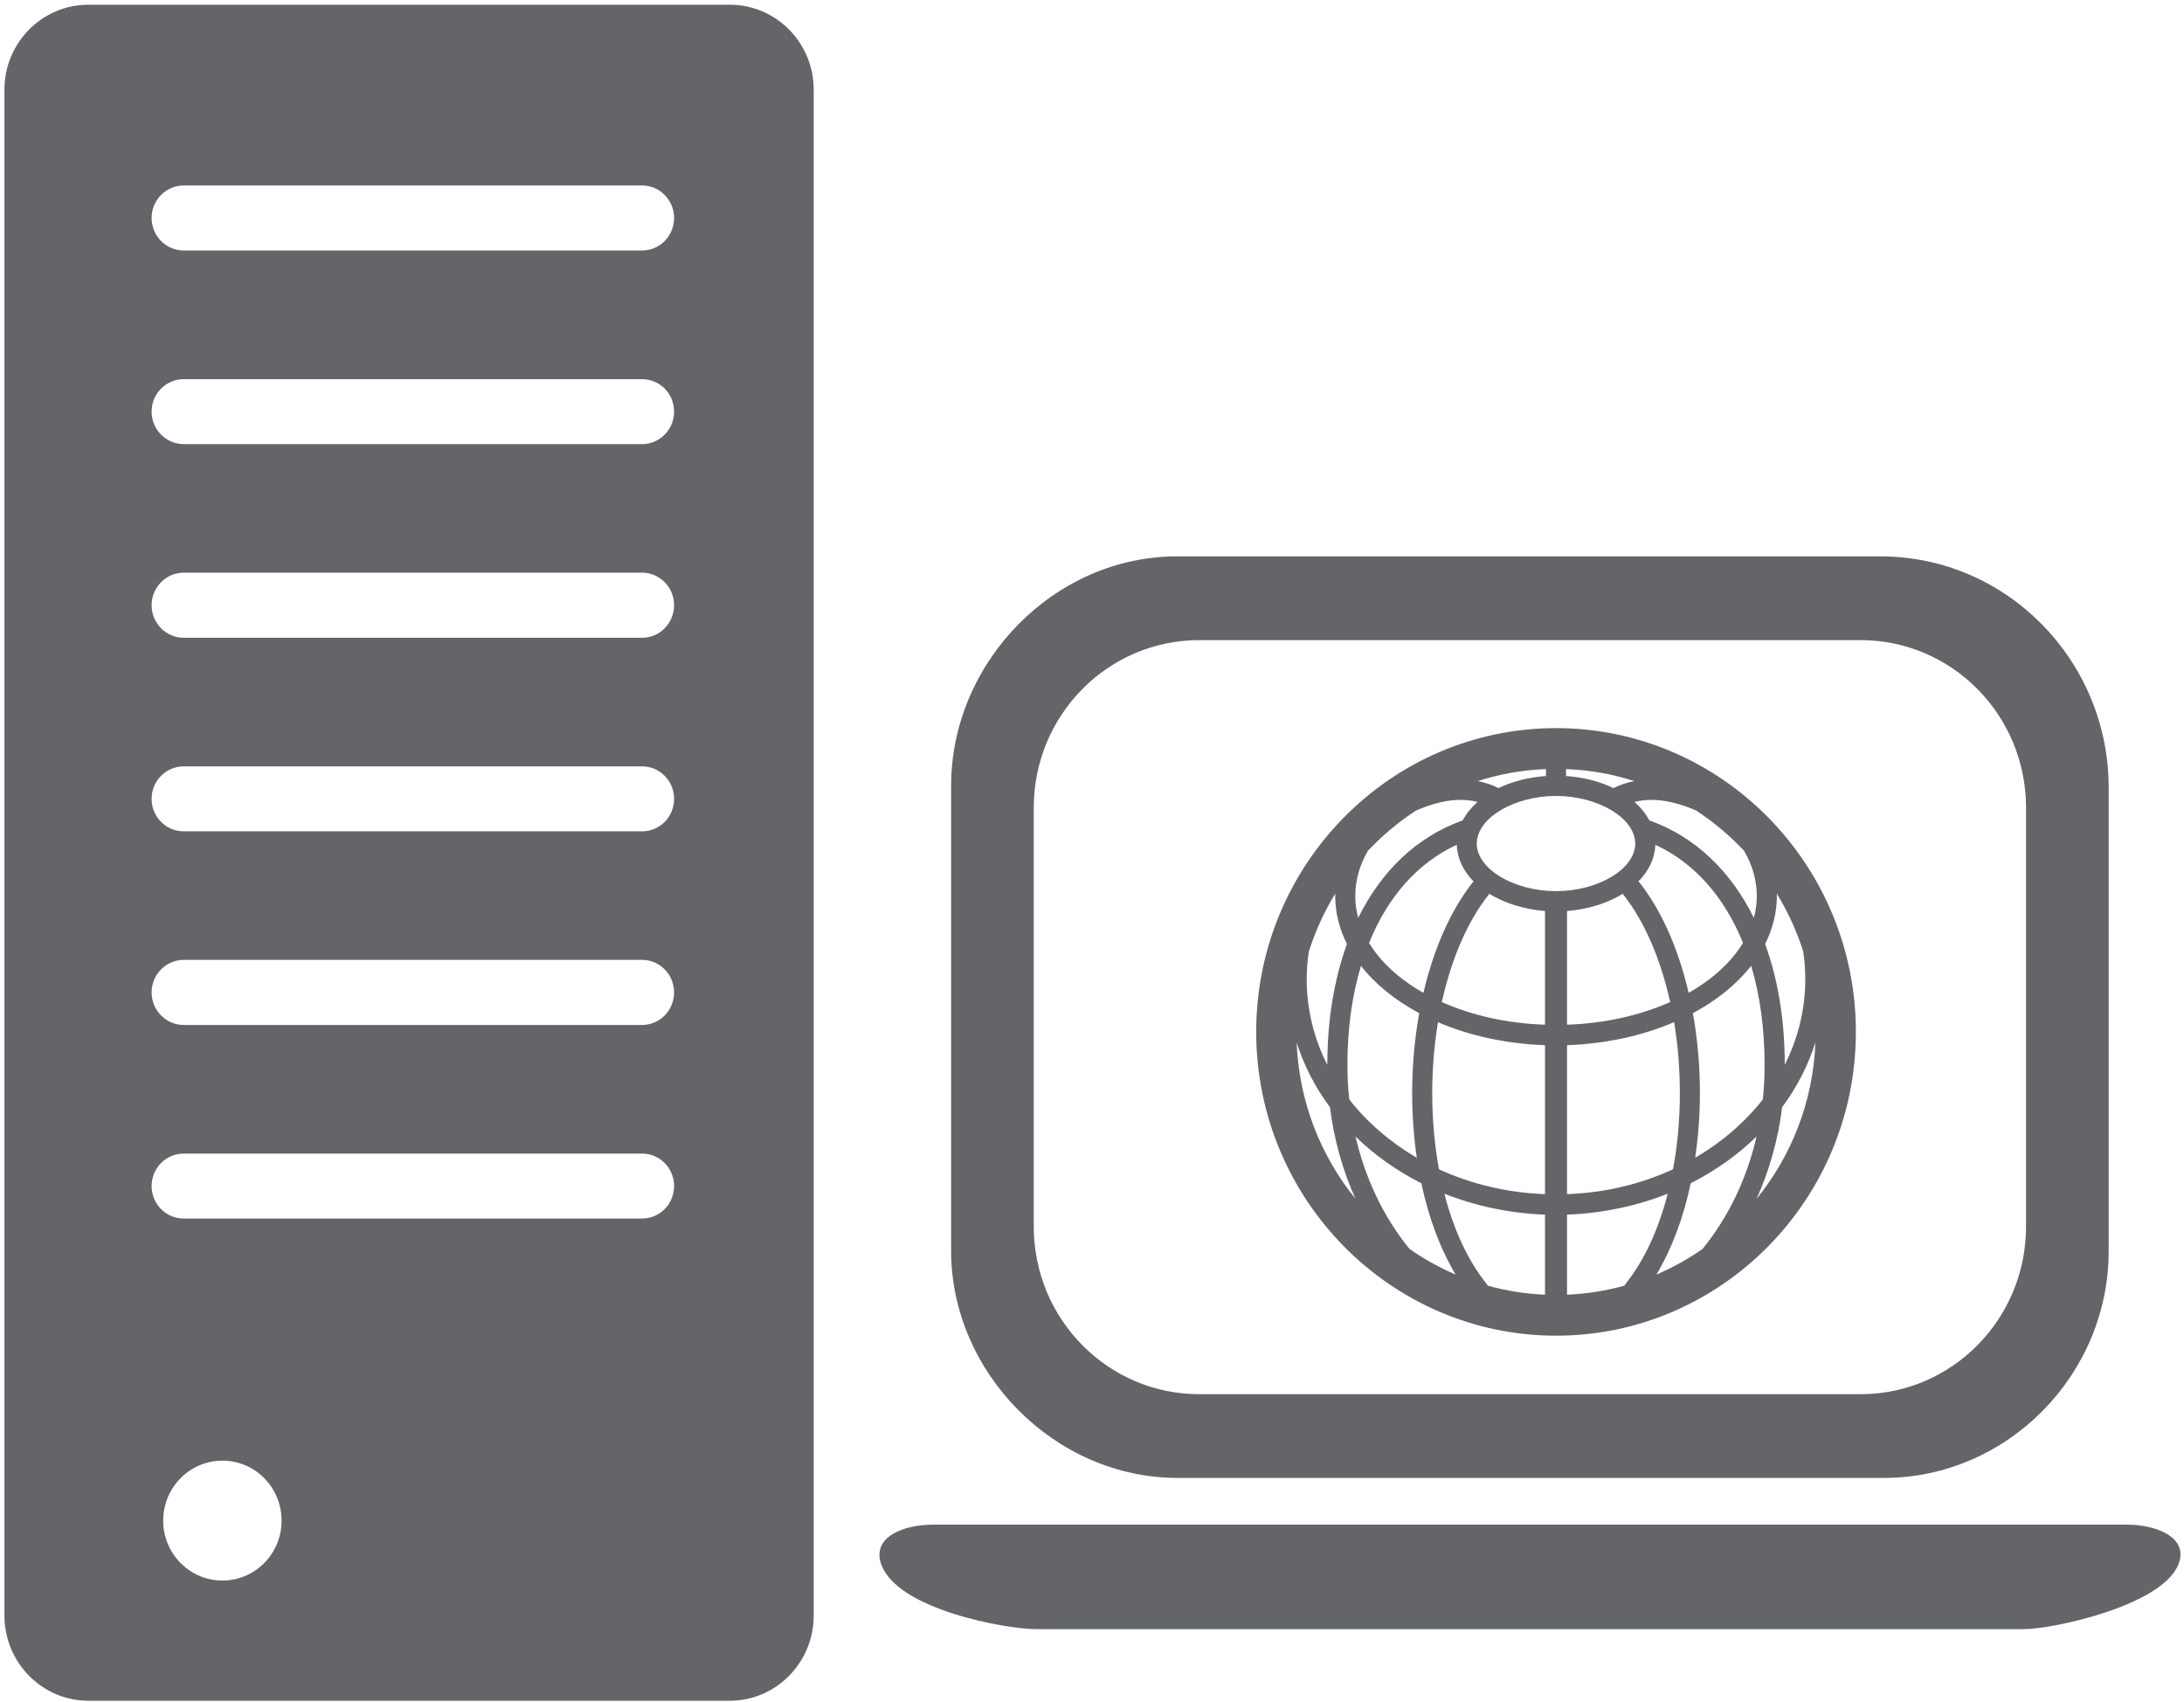 <?xml version="1.0" encoding="UTF-8" standalone="no"?>
<svg width="86px" height="67px" viewBox="0 0 86 67" version="1.1" xmlns="http://www.w3.org/2000/svg" xmlns:xlink="http://www.w3.org/1999/xlink">
    <!-- Generator: Sketch 50.2 (55047) - http://www.bohemiancoding.com/sketch -->
    <title>Host_Computer_International_Office_Distributed_Enterprise</title>
    <desc>Created with Sketch.</desc>
    <defs></defs>
    <g id="Page-1" stroke="none" stroke-width="1" fill="none" fill-rule="evenodd">
        <g id="Host_Computer_International_Office_Distributed_Enterprise" fill="#636569">
            <g id="Group-8">
                <path d="M25.283,9.862 L7.235,9.862 C6.537,9.862 5.97,9.29 5.97,8.58 C5.97,7.879 6.537,7.302 7.235,7.302 L25.283,7.302 C25.981,7.302 26.544,7.879 26.544,8.58 C26.544,9.29 25.981,9.862 25.283,9.862 M25.283,17.486 L7.235,17.486 C6.537,17.486 5.97,16.911 5.97,16.207 C5.97,15.497 6.537,14.929 7.235,14.929 L25.283,14.929 C25.981,14.929 26.544,15.497 26.544,16.207 C26.544,16.911 25.981,17.486 25.283,17.486 M25.283,25.11 L7.235,25.11 C6.537,25.11 5.97,24.535 5.97,23.828 C5.97,23.124 6.537,22.547 7.235,22.547 L25.283,22.547 C25.981,22.547 26.544,23.124 26.544,23.828 C26.544,24.535 25.981,25.11 25.283,25.11 M25.283,32.731 L7.235,32.731 C6.537,32.731 5.97,32.163 5.97,31.452 C5.97,30.742 6.537,30.174 7.235,30.174 L25.283,30.174 C25.981,30.174 26.544,30.742 26.544,31.452 C26.544,32.163 25.981,32.731 25.283,32.731 M25.283,40.355 L7.235,40.355 C6.537,40.355 5.97,39.78 5.97,39.073 C5.97,38.369 6.537,37.792 7.235,37.792 L25.283,37.792 C25.981,37.792 26.544,38.369 26.544,39.073 C26.544,39.78 25.981,40.355 25.283,40.355 M25.283,47.976 L7.235,47.976 C6.537,47.976 5.97,47.408 5.97,46.697 C5.97,45.99 6.537,45.419 7.235,45.419 L25.283,45.419 C25.981,45.419 26.544,45.99 26.544,46.697 C26.544,47.408 25.981,47.976 25.283,47.976 M8.759,62.229 C7.47,62.229 6.426,61.172 6.426,59.872 C6.426,58.564 7.47,57.509 8.759,57.509 C10.047,57.509 11.088,58.564 11.088,59.872 C11.088,61.172 10.047,62.229 8.759,62.229 M28.74,0.186 L3.479,0.186 C1.657,0.186 0.175,1.685 0.175,3.528 L0.175,63.61 C0.175,65.457 1.657,66.962 3.479,66.962 L28.74,66.962 C30.559,66.962 32.041,65.457 32.041,63.61 L32.041,3.528 C32.041,1.685 30.559,0.186 28.74,0.186" id="Fill-6"></path>
            </g>
            <g id="Group-10" transform="translate(33.803, 19.898)">
                <path d="M45.977,28.394 C45.977,32.039 43.06,34.994 39.463,34.994 L13.418,34.994 C9.821,34.994 6.904,32.039 6.904,28.394 L6.904,11.901 C6.904,8.257 9.821,5.305 13.418,5.305 L39.463,5.305 C43.06,5.305 45.977,8.257 45.977,11.901 L45.977,28.394 Z M40.241,2.008 L12.535,2.008 C7.718,2.008 3.65,6.166 3.65,11.04 L3.65,29.355 C3.65,34.133 7.718,38.291 12.568,38.291 L40.381,38.291 C45.231,38.291 49.231,34.242 49.231,29.358 L49.231,11.11 C49.231,6.127 45.231,2.008 40.241,2.008 Z" id="Fill-13"></path>
                <path d="M45.907,44.244 L6.971,44.244 C5.853,44.244 1.501,43.483 0.89,41.672 C0.526,40.603 1.802,40.131 2.921,40.131 L49.957,40.131 C51.079,40.131 52.382,40.612 51.986,41.672 C51.377,43.316 47.025,44.244 45.907,44.244" id="Fill-15"></path>
            </g>
            <g id="Group-7" transform="translate(47.971, 25.186)">
                <path d="M21.201,22.011 C21.702,20.893 22.048,19.679 22.206,18.406 C22.782,17.63 23.223,16.772 23.516,15.856 C23.426,18.183 22.573,20.319 21.201,22.011 Z M19.077,23.979 C19.074,23.982 19.074,23.985 19.071,23.988 C18.505,24.384 17.896,24.719 17.255,24.997 C17.857,23.988 18.317,22.764 18.606,21.401 C19.578,20.908 20.455,20.286 21.198,19.558 C20.816,21.214 20.094,22.731 19.077,23.979 Z M15.996,25.432 C15.269,25.635 14.514,25.755 13.735,25.789 L13.735,22.637 C15.143,22.583 16.482,22.295 17.699,21.812 C17.336,23.223 16.775,24.444 16.041,25.36 C16.023,25.384 16.008,25.408 15.996,25.432 Z M13.303,9.9 C11.639,9.9 10.18,9.024 10.18,8.027 C10.18,7.029 11.639,6.153 13.303,6.153 C14.961,6.153 16.42,7.029 16.42,8.027 C16.42,9.024 14.961,9.9 13.303,9.9 Z M12.867,15.158 C11.367,15.11 9.974,14.789 8.805,14.267 C9.178,12.58 9.807,11.106 10.639,10.054 C10.651,10.039 10.66,10.018 10.672,10.003 C11.266,10.368 12.026,10.616 12.867,10.683 L12.867,15.158 Z M12.867,21.83 C11.367,21.776 9.947,21.428 8.692,20.851 C8.519,19.905 8.426,18.899 8.426,17.847 C8.426,16.889 8.507,15.95 8.653,15.061 C9.882,15.587 11.322,15.91 12.867,15.965 L12.867,21.83 Z M12.867,25.789 C12.089,25.755 11.334,25.635 10.61,25.432 C10.598,25.408 10.577,25.384 10.565,25.36 C9.828,24.444 9.267,23.223 8.904,21.812 C10.12,22.295 11.457,22.583 12.867,22.637 L12.867,25.789 Z M7.532,23.988 C7.529,23.985 7.529,23.982 7.526,23.979 C6.508,22.731 5.79,21.217 5.405,19.561 C6.151,20.289 7.024,20.908 7.997,21.401 C8.286,22.764 8.745,23.988 9.348,24.997 C8.707,24.719 8.095,24.384 7.532,23.988 Z M3.087,15.862 C3.38,16.775 3.821,17.633 4.4,18.409 C4.558,19.682 4.901,20.893 5.402,22.011 C4.033,20.319 3.18,18.192 3.087,15.862 Z M3.565,12.287 C3.821,11.474 4.173,10.71 4.609,9.994 C4.609,10.03 4.606,10.06 4.606,10.09 C4.606,10.749 4.77,11.39 5.068,11.982 C4.567,13.366 4.295,14.968 4.295,16.741 C3.773,15.708 3.484,14.566 3.484,13.372 C3.484,13.003 3.511,12.638 3.565,12.287 Z M5.62,12.843 C6.186,13.565 6.971,14.2 7.913,14.705 C7.734,15.708 7.636,16.766 7.636,17.847 C7.636,18.727 7.699,19.579 7.818,20.398 C6.771,19.784 5.867,19.005 5.16,18.101 C5.11,17.657 5.086,17.204 5.086,16.747 C5.086,15.315 5.271,14.004 5.62,12.843 Z M10.055,9.519 C10.043,9.531 10.031,9.54 10.022,9.553 C9.151,10.655 8.483,12.175 8.08,13.904 C7.141,13.372 6.401,12.701 5.939,11.94 C6.67,10.13 7.851,8.785 9.393,8.075 C9.408,8.607 9.646,9.105 10.055,9.519 Z M5.894,8.311 C6.461,7.709 7.096,7.177 7.788,6.727 C8.71,6.325 9.521,6.21 10.21,6.389 C9.965,6.606 9.766,6.848 9.625,7.117 L9.619,7.117 C7.827,7.758 6.425,9.099 5.512,10.952 C5.435,10.671 5.396,10.387 5.396,10.09 C5.396,9.465 5.572,8.864 5.894,8.311 Z M12.906,5.095 L12.906,5.367 C12.214,5.416 11.579,5.582 11.039,5.842 C10.78,5.712 10.505,5.624 10.219,5.567 C11.072,5.292 11.973,5.129 12.906,5.095 Z M13.694,5.095 C14.63,5.129 15.531,5.292 16.384,5.567 C16.098,5.624 15.823,5.712 15.558,5.842 C15.024,5.582 14.389,5.416 13.694,5.367 L13.694,5.095 Z M18.818,6.727 C19.507,7.177 20.139,7.709 20.703,8.308 C21.028,8.858 21.207,9.465 21.207,10.09 C21.207,10.384 21.168,10.671 21.091,10.952 C20.175,9.099 18.776,7.758 16.984,7.117 L16.975,7.117 C16.834,6.848 16.638,6.606 16.39,6.389 C17.079,6.21 17.893,6.325 18.818,6.727 Z M16.581,9.553 C16.572,9.54 16.56,9.528 16.545,9.516 C16.954,9.105 17.195,8.607 17.21,8.075 C18.752,8.785 19.933,10.13 20.664,11.937 C20.202,12.698 19.462,13.372 18.523,13.904 C18.12,12.172 17.455,10.655 16.581,9.553 Z M13.735,15.158 L13.735,10.683 C14.577,10.616 15.337,10.368 15.931,10.003 C15.943,10.018 15.952,10.039 15.963,10.054 C16.793,11.106 17.422,12.58 17.795,14.267 C16.632,14.783 15.239,15.11 13.735,15.158 Z M17.95,15.058 C18.099,15.95 18.177,16.889 18.177,17.847 C18.177,18.899 18.084,19.905 17.908,20.851 C16.655,21.428 15.239,21.776 13.735,21.83 L13.735,15.965 C15.28,15.91 16.718,15.587 17.95,15.058 Z M18.69,14.705 C19.632,14.2 20.417,13.565 20.986,12.84 C21.332,14.001 21.514,15.312 21.514,16.747 C21.514,17.204 21.49,17.654 21.446,18.098 C20.736,19.002 19.832,19.784 18.782,20.395 C18.901,19.579 18.967,18.727 18.967,17.847 C18.967,16.766 18.872,15.708 18.69,14.705 Z M21.997,10.09 C21.997,10.06 21.994,10.027 21.991,9.991 C22.427,10.704 22.779,11.468 23.035,12.275 C23.089,12.632 23.116,13 23.116,13.372 C23.116,14.566 22.827,15.705 22.308,16.738 C22.308,14.965 22.039,13.363 21.535,11.982 C21.833,11.384 21.997,10.749 21.997,10.09 Z M13.303,3.482 C6.792,3.482 1.495,8.848 1.495,15.442 C1.495,22.036 6.792,27.402 13.303,27.402 C19.811,27.402 25.108,22.036 25.108,15.442 C25.108,8.848 19.811,3.482 13.303,3.482 Z" id="Fill-21"></path>
            </g>
        </g>
    </g>
</svg>